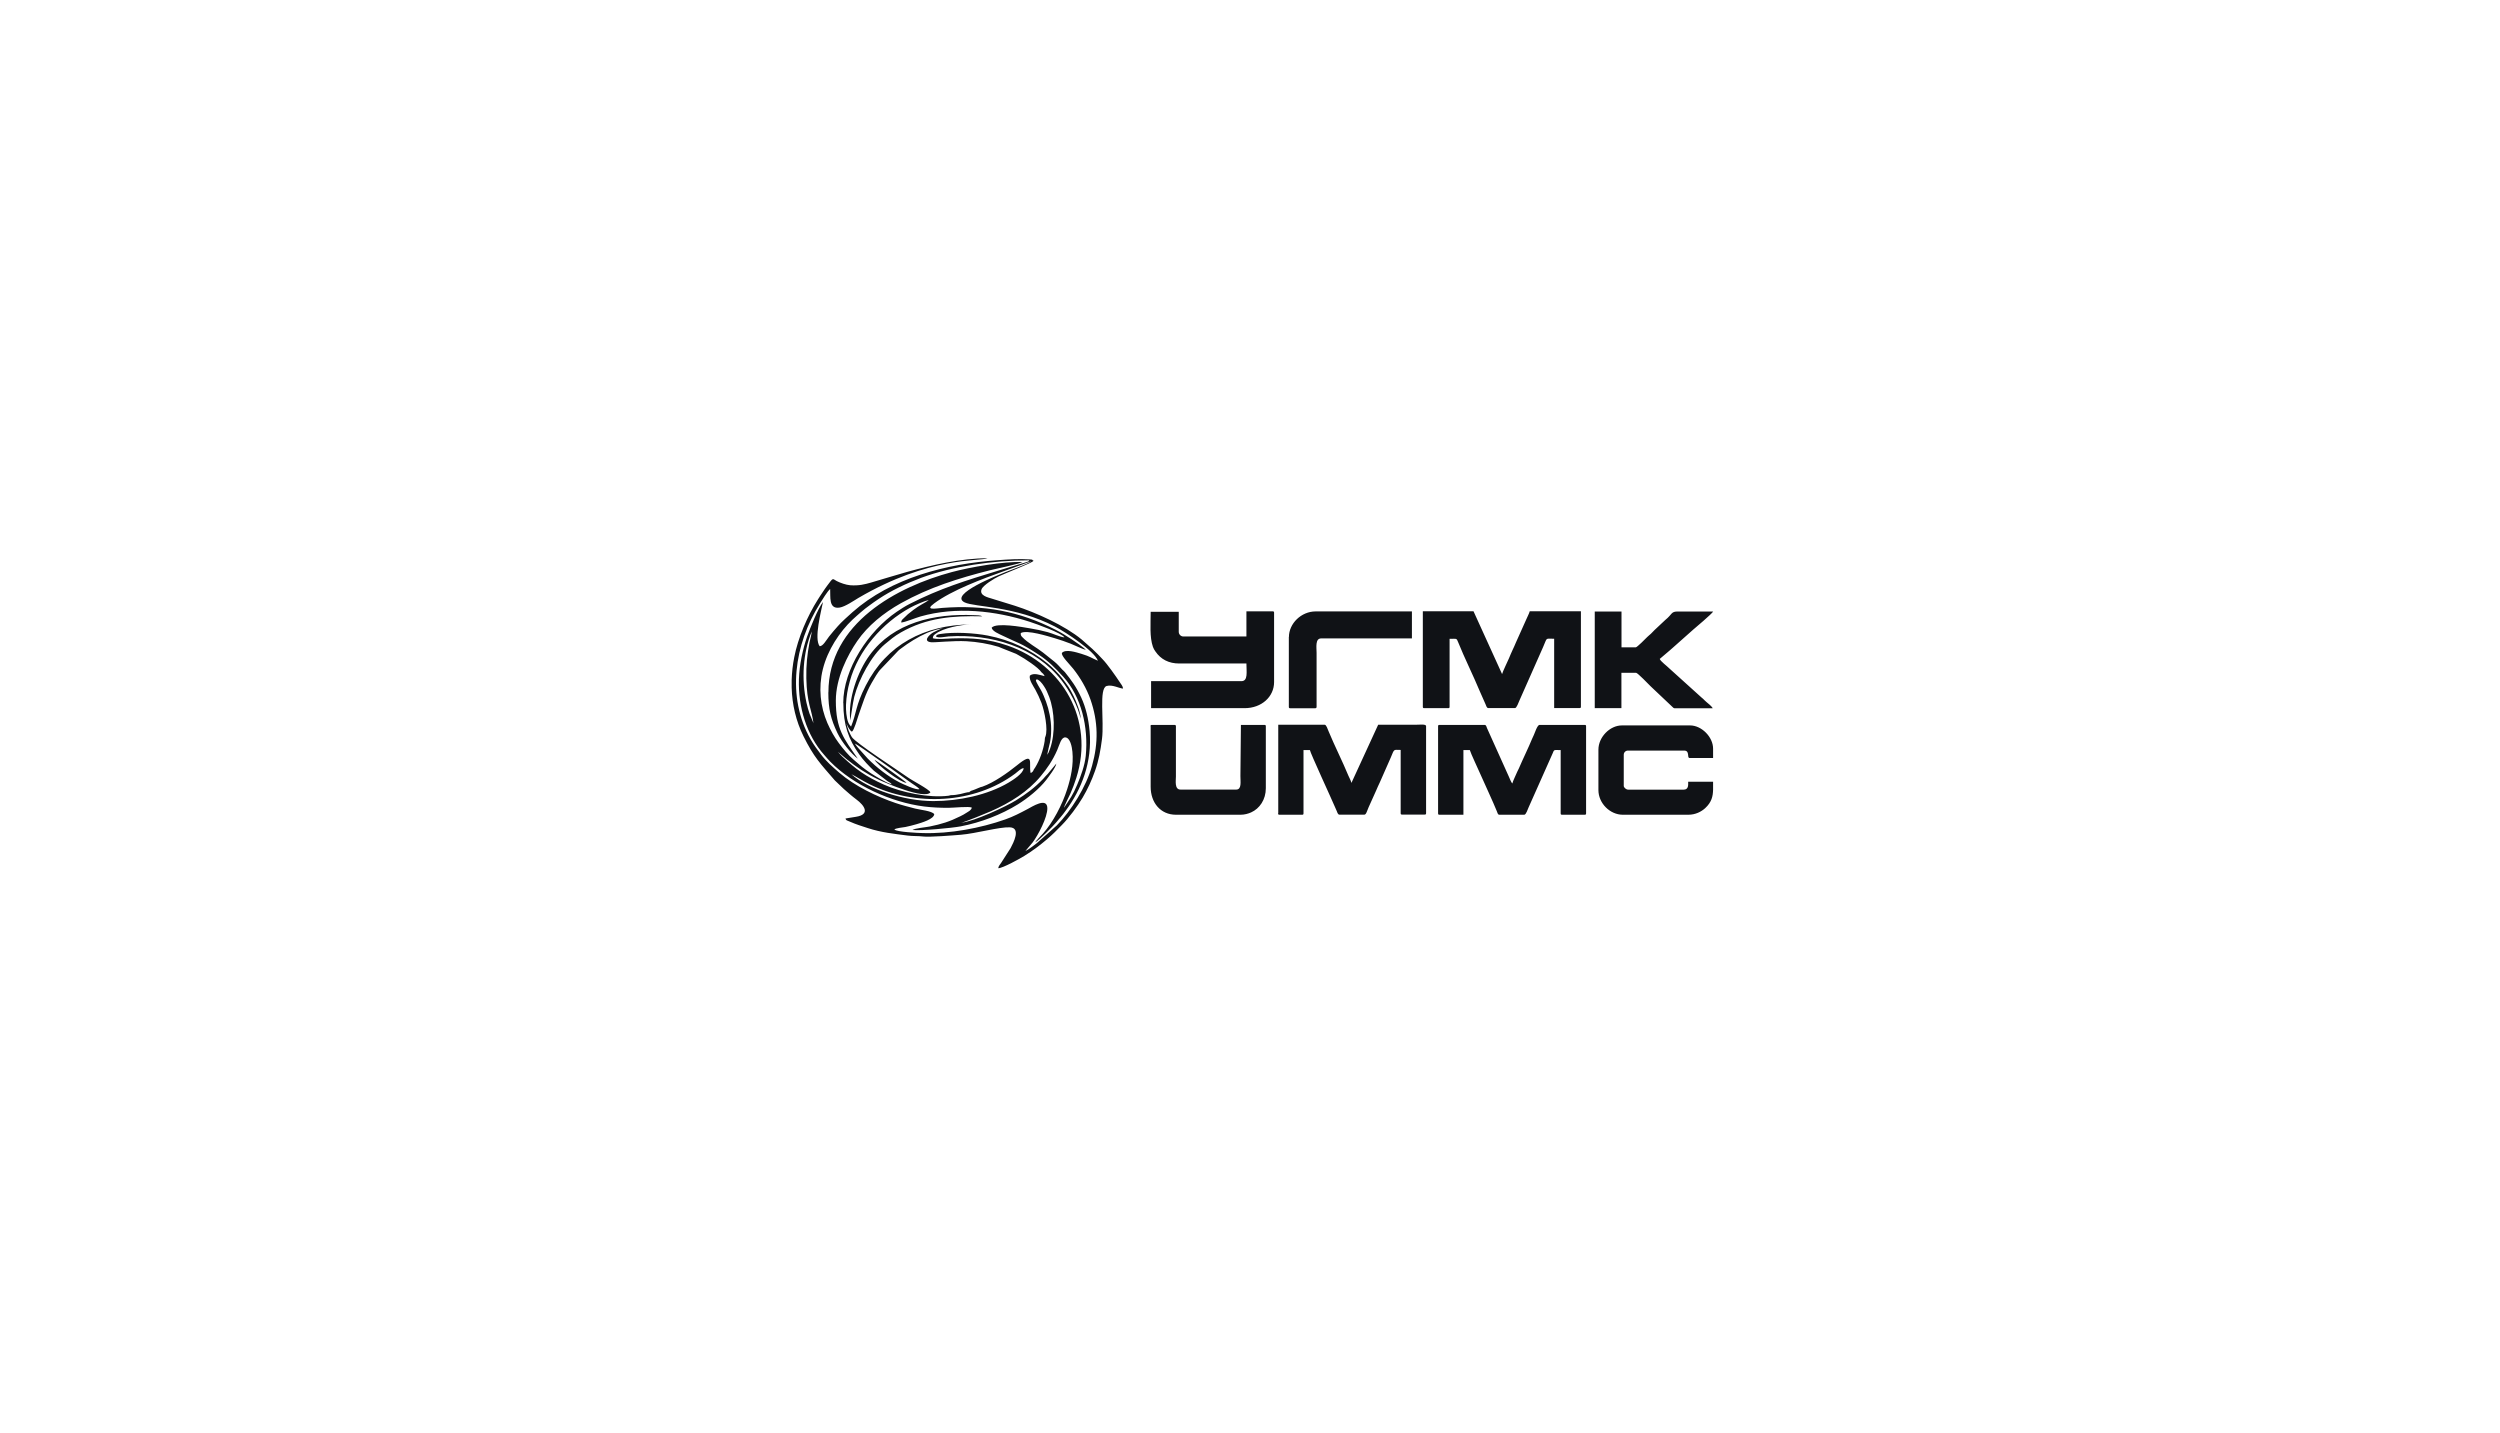 <?xml version="1.0" encoding="UTF-8"?>
<svg id="Layer_1" data-name="Layer 1" xmlns="http://www.w3.org/2000/svg" viewBox="0 0 300 172">
  <defs>
    <style>
      .cls-1 {
        fill: #101216;
        fill-rule: evenodd;
      }
    </style>
  </defs>
  <path class="cls-1" d="M153.37,97.6c0,.13,.04,.17,.17,.17h2.71c.13,0,.17-.04,.17-.17v-7.59h.77c.02,.29,2.66,6,3.01,6.84,.08,.2,.13,.29,.22,.5,.06,.16,.14,.41,.31,.41h2.99c.23,0,.33-.48,.51-.88l.9-2c.15-.37,.29-.65,.45-1l1.31-2.97c.46-1.1,.3-.92,1.19-.92v7.59c0,.13,.04,.17,.17,.17h2.71c.13,0,.17-.04,.17-.17v-10.44c0-.28-.74-.17-1.27-.17h-4.48l-3.21,6.98c-.07-.31-.24-.57-.36-.86-.69-1.68-1.69-3.66-2.37-5.31-.12-.3-.29-.81-.47-.81h-5.58v10.61Zm-44.58-3.66c-.7,0-3.49-2.11-3.85-2.77,.17,.07,3.81,2.65,3.85,2.77Zm3.52-17.56c.06-.22,.24-.25,.52-.3,1.66-.27,4.12-.12,5.71,.19,2.78,.54,5.12,1.68,7.18,3.35,.56,.46,1.33,1.22,1.76,1.79,.65,.87,.85,1.1,1.36,2.14,.29,.59,.85,1.95,.84,2.7-.28-1.45-1.39-3.46-2.28-4.59-3.16-4.06-8.48-5.62-13.56-5.29-.43,.03-1.25,.24-1.53,0Zm-10.27,10.08c-.32-2.5,.86-5.85,2.31-7.83,2.87-3.93,7.78-5.03,12.54-4.81,.3,.01,.78,0,.97,.14-3.53-.09-6.65,.16-9.75,1.93-.79,.45-1.33,.92-1.92,1.41-1.61,1.35-3.13,4.19-3.68,6.33-.17,.65-.46,2.82-.47,2.83Zm.15,6.46c.39,.18,1.38,.81,2.2,1.21,5.43,2.67,12.55,2.35,17.44-1.3,.37-.28,.69-.64,1.01-.65-.04,.64-1.27,1.41-1.82,1.74-2.54,1.5-5.99,2.21-9.01,2.21-3.51,0-7.83-1.42-9.83-3.21Zm23.67-2.67l-.2,.33c.23-1.25,.48-1.57,.48-3.09,0-1.1-.26-2.33-.61-3.27-.18-.48-.36-.94-.59-1.36-.12-.22-.67-1.09-.63-1.23,.08-.28,.48,.11,.56,.19,.16,.15,.28,.34,.41,.53,.25,.37,.44,.79,.62,1.27,.67,1.78,.76,4.36,.11,6.22-.04,.12-.1,.27-.16,.4Zm-28.23-3.44c-.13-.35-.33-.75-.48-1.16-.14-.4-.27-.86-.37-1.31-.62-2.83-.44-5.98,.63-8.57-.02,.36-.19,.93-.27,1.32-.28,1.49-.41,2.75-.38,4.31,.06,3.01,.66,3.75,.86,5.41Zm18.71,8.25c-.19-.03-.82,.16-1.08,.22-.38,.08-.74,.14-1.16,.14l-.29,.07c-2.36,.29-5.63-.39-7.73-1.33-2.23-1-3.34-1.83-4.98-3.35-.18-.17-.42-.42-.55-.6l1.04,.89c1.17,.94,2.35,1.73,3.75,2.41,.92,.45,5.62,2.46,6.31,1.57-.15-.37-2.19-1.41-2.75-1.82-1.08-.78-6.2-4.09-6.68-4.81-.2-.3-.63-1.27-.62-1.67,.04,.31,.4,.93,.63,1.02,.25-.13,.66-1.57,.78-1.93,.5-1.4,.83-2.6,1.59-3.92,.28-.49,.77-1.35,1.11-1.67l2.09-2.2c.13-.12,.2-.17,.34-.27,.91-.69,1.99-1.37,3.1-1.86,.35-.16,1.53-.56,1.96-.56-.22,0-.99,.38-1.21,.5-.54,.32-1.26,1.08-.25,1.18,.45,.05,2.68-.21,4.25-.12,1.24,.07,2.65,.3,3.84,.67l.46,.19,1.64,.65c.14,.07,.19,.12,.32,.18,.64,.33,2.41,1.5,2.71,2.02,.2,.16,.27,.23,.4,.48-.52-.12-1.34-.46-1.78-.05-.12,.5,.45,1.29,.66,1.67,.25,.45,.53,1.05,.74,1.6,.36,.97,.81,3.18,.47,4.03-.09,.17-.05,.28-.09,.54-.17,1.09-.58,2.27-1.15,3.19l-.14,.2c-.07,.18-.2,.43-.41,.42-.21-1.16,.49-2.62-1.61-.91-1.1,.89-2.79,2.09-4.16,2.57-.17,0-.83,.33-1.15,.43-.03,0-.16,.05-.21,.07l-.19,.12Zm-16.93-11.98c0-8.32,8.28-12.68,14.81-14.43,2.19-.59,6.22-1.3,8.47-1.2-.22,.18-3.32,.84-3.89,.98-3.82,.97-7.29,2.06-10.68,3.95-2.14,1.2-4,2.73-5.24,4.53-1.18,1.71-2.58,4.44-2.58,7.17,0,3.42,.96,4.56,2.64,6.96-.77-.56-1.9-1.94-2.45-3.08-.79-1.66-1.09-2.86-1.09-4.88Zm3.19,6.16c.23,.01,6.16,4.29,6.8,4.75,.24,.17,.77,.49,.94,.7-.34,.19-2.05-.63-2.39-.8-1.37-.7-2.76-1.79-3.81-2.85l-1.19-1.32c-.22-.24-.21-.28-.36-.48Zm21.48-21.99l-.12,.04c-.07-.17-.14-.14-.4-.16-1.2-.09-2.6,0-3.79,.09-6.21,.43-12.83,2.13-17.47,6.24-.44,.39-1.4,1.25-1.76,1.68-.35,.41-.69,.77-1.05,1.24-.39,.51-.72,1.15-1.13,1.17-.7-.93,.18-4.2,.4-5.31-.61,.79-1.55,3.14-1.91,4.16-.53,1.55-.92,3.35-.98,5.12-.1,3.3,.91,6.7,3.06,9.1,.28,.31,.45,.53,.71,.79,2.77,2.81,7.29,4.87,11.26,5.37,.97,.12,1.9,.16,2.9,.16,.6,0,2.47-.2,2.82-.03-.07,.32-.36,.44-.62,.61-.27,.18-.49,.3-.78,.44-1.27,.63-2.22,.93-3.65,1.22-.49,.1-1.76,.2-2.07,.42,1.04,.11,4.7-.23,5.81-.44,2.39-.46,4.84-1.4,6.84-2.64,1.15-.71,2.57-1.85,3.4-2.93,.24-.32,1.16-1.5,1.21-1.96l-1.03,1.24c-.09,.11-.17,.17-.27,.28-.11,.13-.17,.2-.29,.33-1.02,1.06-1.99,1.78-3.26,2.57-1.18,.73-5,2.53-6.58,2.68,.29-.01,3.13-1.18,3.6-1.39,2.28-1,4.43-2.35,5.96-4.2,.73-.88,1.43-1.87,1.98-3.14,.28-.65,.47-1.55,.98-1.51,.57,.05,.78,1.1,.84,1.72,.15,1.59-.19,3.12-.63,4.5-.58,1.83-1.7,3.99-2.94,5.36-.2,.22-.81,.83-.89,1.01,.39-.18,2.19-1.99,2.51-2.39l.56-.66c.2-.23,.37-.46,.56-.72,1.94-2.59,3.23-5.89,2.89-9.59-.13-1.46-.45-2.82-1-4.01-.61-1.32-1.21-2.11-1.96-3.05-.11-.13-.19-.19-.31-.3-.29-.31-.6-.68-.94-.95l-1.39-1.11c-.78-.61-1.8-1.13-2.48-1.85-.13-.14-.2-.21-.18-.48,.72-.43,3.31,.39,4.12,.63,.64,.19,1.27,.41,1.86,.64,.52,.2,1.36,.63,1.83,.75-.19-.25-1.52-1.16-1.73-1.29-.62-.4-1.19-.77-1.88-1.12-4.4-2.25-8.65-3.01-13.6-2.63-.78,.06-2.2,.35-.99-.54,2.15-1.6,5.82-2.95,8.34-3.86l3.31-1.2c-.21,.25-2.91,1.23-3.21,1.35-.56,.23-6.77,2.63-4.78,3.59,1.21,.59,5.99,.39,10.84,2.9,1.31,.68,4.72,2.93,5.15,4.1-.8-.33-.89-.5-1.98-.83-.61-.18-1.87-.6-2.33-.12-.16,.34,.93,1.38,1.36,1.93,.82,1.04,1.58,2.31,2.06,3.68,.92,2.65,.96,5.17,.19,7.93-.71,2.57-2.53,5.43-4.23,7.17l-2.41,2.14c-.26,.2-1.04,.8-1.36,.93l.87-1.03c.65-.86,1.79-3.02,1.76-4.12-.03-1.35-1.85-.15-2.39,.13-.85,.45-1.68,.89-2.65,1.23-2.98,1.05-6.65,1.74-9.92,1.64-.63-.02-3.04-.12-3.4-.43,.19-.18,1.02-.24,1.33-.3,.43-.09,.91-.21,1.32-.33,.64-.19,2.1-.61,2.14-1.21-.29-.4-1.68-.51-2.29-.67-.81-.21-1.56-.4-2.33-.66-2.29-.77-4.92-2.05-6.75-3.62-.81-.7-1.59-1.37-2.25-2.25-.45-.59-.82-1.08-1.22-1.78-2.9-5.09-1.96-11.4,1.11-16.28,.28-.45,.92-1.5,1.24-1.76,.06,.92-.22,2.45,1.14,2.23,.67-.11,1.72-.84,2.24-1.15,8.57-5.02,14.54-4.37,15.52-4.77-3.2,0-6.68,.82-9.63,1.63-1.45,.4-2.9,.87-4.37,1.29-.73,.21-1.47,.4-2.5,.32-.5-.04-1.18-.28-1.61-.5-.55-.29-.38-.47-1.13,.53-.21,.28-.38,.53-.57,.82-.19,.29-.37,.54-.55,.84-1.28,2.02-2.4,4.63-2.85,6.95-.18,.9-.28,1.81-.31,2.72v.94c.06,2.02,.52,4.01,1.42,5.82,1.25,2.52,1.99,3.25,3.76,5.3l1.08,1.03c.51,.44,.97,.86,1.51,1.26,.96,.71,1.72,1.8-.07,2.08l-1.24,.2c.07,.26,.15,.21,.55,.39,.72,.32,1.36,.51,2.12,.76,1.61,.53,3.17,.69,4.8,.9,.59,.08,1.28,.04,1.82,.11,.75,.1,3.62-.13,4.57-.21,1.8-.15,4.62-.95,5.86-.89,1.38,.06,.42,1.87,.09,2.5l-1.13,1.76c-.13,.18-.33,.41-.35,.65,.56-.01,2.65-1.18,3.13-1.48,1-.62,1.82-1.23,2.69-1.97,.72-.61,1.15-1.06,1.79-1.71,.85-.85,1.93-2.31,2.52-3.32,.59-1,1.07-2.03,1.48-3.19,.46-1.29,.66-2.46,.84-3.84,.28-2.16-.4-6.08,.56-6.36,.68-.2,1.53,.3,1.97,.31-.02-.28-.26-.56-.4-.77-.48-.73-1.49-2.17-2.07-2.76-.61-.62-.46-.52-1.22-1.23l-1.27-1.12c-2.04-1.69-5.48-3.24-8.03-4.06l-2.75-.85c-.46-.15-1.54-.36-1.24-1.13,.18-.48,1.56-1.32,2.07-1.55,.29-.13,.54-.23,.85-.37,.47-.21,2.76-1.12,3.17-1.38,.04-.03,.06-.04,.1-.07,.07-.06,.03-.03,.09-.09Zm-21.93,19.96s-.02-.02-.03-.03c0,0-.02-.02-.03-.03l-.15-.19c-.07-.1-.09-.14-.14-.25-.24-.58-.3-1.5-.28-2.13,.04-1,.2-1.9,.45-2.8,1.02-3.76,3.94-7.05,7.26-8.86,.42-.23,1.75-.86,2.23-.9-.58,.39-1.1,.6-1.83,1.15-.82,.62-.61,.48-1.22,1.05-.16,.15-.24,.21-.27,.48,.41,0,1.79-.58,2.34-.73,4.25-1.2,8.93-.7,13.07,.64,.79,.25,3.92,1.38,4.18,1.88-.59-.07-1.37-.46-2-.63-.69-.19-1.4-.34-2.14-.46-.92-.16-4.03-.72-4.59-.08,.06,.42,.88,.75,1.29,.95,2.08,1.01,2.03,.78,4.36,2.29,1.17,.76,2.03,1.66,2.95,2.66,2.16,2.39,3.03,6.01,2.69,9.48-.11,1.14-.61,2.48-1.01,3.43-.56,1.34-.87,1.7-1.6,2.8,.02-.21,.63-1.39,.78-1.73,.27-.61,.49-1.21,.7-1.86,2.2-6.94-1.63-13.59-8.25-15.87-2.3-.79-4.22-.94-6.67-.86-.65,.02-1.75,.15-2.3-.02,0-.29,.15-.4,.33-.53,.91-.7,3.04-1.1,4.22-1.13,.03,0,.07,0,.1,0-.03,0-.06,0-.1,0-5.56,.06-10.09,2.41-12.6,7.34-1.24,2.43-1.09,3.26-1.76,4.92Zm-.95-2.85c0,2.63,.62,4.35,1.91,6.17,.53,.75,1.14,1.37,1.76,1.96l1.6,1.23c.2,.13,.44,.23,.55,.41-.67-.18-1.93-.97-2.47-1.31-.39-.25-.76-.52-1.1-.79l-1.02-.87c-.64-.55-1.22-1.25-1.78-2-.51-.68-.98-1.52-1.37-2.41-.84-1.95-1.09-4.21-.54-6.44,.58-2.33,2.01-4.48,3.56-5.95,.32-.31,.66-.58,1-.89,.29-.27,.71-.58,1.05-.83,.36-.27,.69-.5,1.11-.78,1.42-.95,3.24-1.83,5.08-2.52,3.75-1.39,8.62-2.1,12.96-2.1-.02,.11,0,.07-.1,.13-.07,.05-.16,.06-.24,.09-.18,.06-.31,.09-.47,.14l-2.81,.85c-3.99,1.22-7.03,2.14-10.76,4.04-.53,.27-1.06,.62-1.52,.93-3.38,2.31-6.41,6.87-6.41,10.94Zm69.54,.45c0,.13,.04,.17,.17,.17h2.87c.13,0,.17-.04,.17-.17v-8.15c.89,0,.82-.1,1.03,.41,.71,1.78,1.84,4.06,2.59,5.87l.7,1.58c.05,.13,.14,.45,.32,.45h3.21c.2,0,.43-.69,.55-.95l2.82-6.37c.54-1.21,.21-1,1.33-1v8.32h3.04c.13,0,.17-.04,.17-.17v-11.45h-6.14c-.04,.16-.11,.3-.19,.48-.08,.19-.13,.27-.21,.46l-1.26,2.81c-.12,.31-.27,.61-.41,.92-.16,.33-.28,.64-.42,.97-.16,.37-.76,1.61-.83,1.9l-3.43-7.54h-6.08v11.45Zm-21.17-8.43h-7.57c-.3,0-.55-.26-.55-.56v-2.4h-3.37c0,1.41-.14,3.03,.27,4.2,.08,.23,.17,.36,.29,.54,.66,.98,1.64,1.46,2.86,1.46h8.07c0,1.01,.22,2.12-.61,2.12h-10.83v3.24h11.22c2.04,0,3.54-1.37,3.54-3.13v-8.32c0-.13-.04-.17-.17-.17h-3.15v3.02Zm41.79,8.6h3.21v-4.24h1.77c.17,0,1.51,1.39,1.73,1.61l2.6,2.46c.23,.24,.22,.18,.65,.18h4.2c-.05-.18-.57-.61-.75-.75-.17-.13-.24-.24-.4-.38-.17-.15-.25-.2-.41-.36l-3.62-3.27c-.29-.3-1.1-.89-1.17-1.16l1.2-1.02c.15-.15,.25-.2,.41-.36l2.41-2.14c.16-.13,2.31-1.95,2.39-2.17h-4.2c-.89-.01-.67,.31-1.54,1.01l-1.29,1.21c-.16,.16-.28,.29-.44,.45-.16,.16-.28,.22-.44,.39-.17,.18-1.23,1.24-1.37,1.24h-1.72v-4.3h-3.21v11.62Zm-36.7-8.54v8.38c0,.13,.04,.17,.17,.17h2.99c.21,0,.17-.18,.17-.39v-6.26c0-.64-.19-1.73,.55-1.73h10.89v-3.24h-11.55c-1.74,0-3.21,1.46-3.21,3.07Zm-16.58,10.72v7.26c0,1.9,1.18,3.35,3.04,3.35h7.74c.49,0,.93-.13,1.27-.28,1.03-.46,1.77-1.54,1.77-2.9v-7.43c0-.13-.04-.17-.17-.17h-2.82l-.06,6.14c0,.68,.17,1.62-.5,1.62h-6.69c-.74,0-.55-1.08-.55-1.56v-5.81c0-.21,.05-.39-.17-.39h-2.71c-.13,0-.17,.04-.17,.17Zm53.73,2.79v4.86c0,1.57,1.38,2.96,2.93,2.96h7.85c.87,0,1.57-.37,2.03-.79,.78-.72,.93-1.42,.95-2.21v-.96h-2.99c0,.34,.08,.95-.55,.95h-6.63c-.3,0-.55-.28-.55-.45v-3.74c0-.28,.22-.5,.5-.5h6.74c.74,0,.3,.89,.66,.89h2.82v-1.12c0-1.4-1.38-2.79-2.76-2.79h-8.18c-1.46,0-2.82,1.42-2.82,2.9Zm-19.24-2.79v10.44c0,.13,.04,.17,.17,.17h2.87v-7.76h.77c.08,.33,1.09,2.48,1.27,2.9,.53,1.21,1.53,3.34,1.97,4.44,.07,.17,.11,.42,.3,.42h2.99c.22,0,.42-.67,.52-.88l2.88-6.47c.2-.51,.14-.41,.97-.41v7.59c0,.13,.04,.17,.17,.17h2.71c.13,0,.17-.04,.17-.17v-10.44c0-.13-.04-.17-.17-.17h-5.42c-.26,0-.57,.97-.68,1.21-.08,.18-.13,.27-.21,.46-.4,.99-1.13,2.48-1.58,3.54-.07,.17-.13,.25-.2,.41-.14,.34-.53,1.13-.59,1.41-.13-.1-.34-.66-.43-.85l-2.61-5.8c-.06-.16-.1-.38-.28-.38h-5.42c-.13,0-.17,.04-.17,.17Z"/>
</svg>